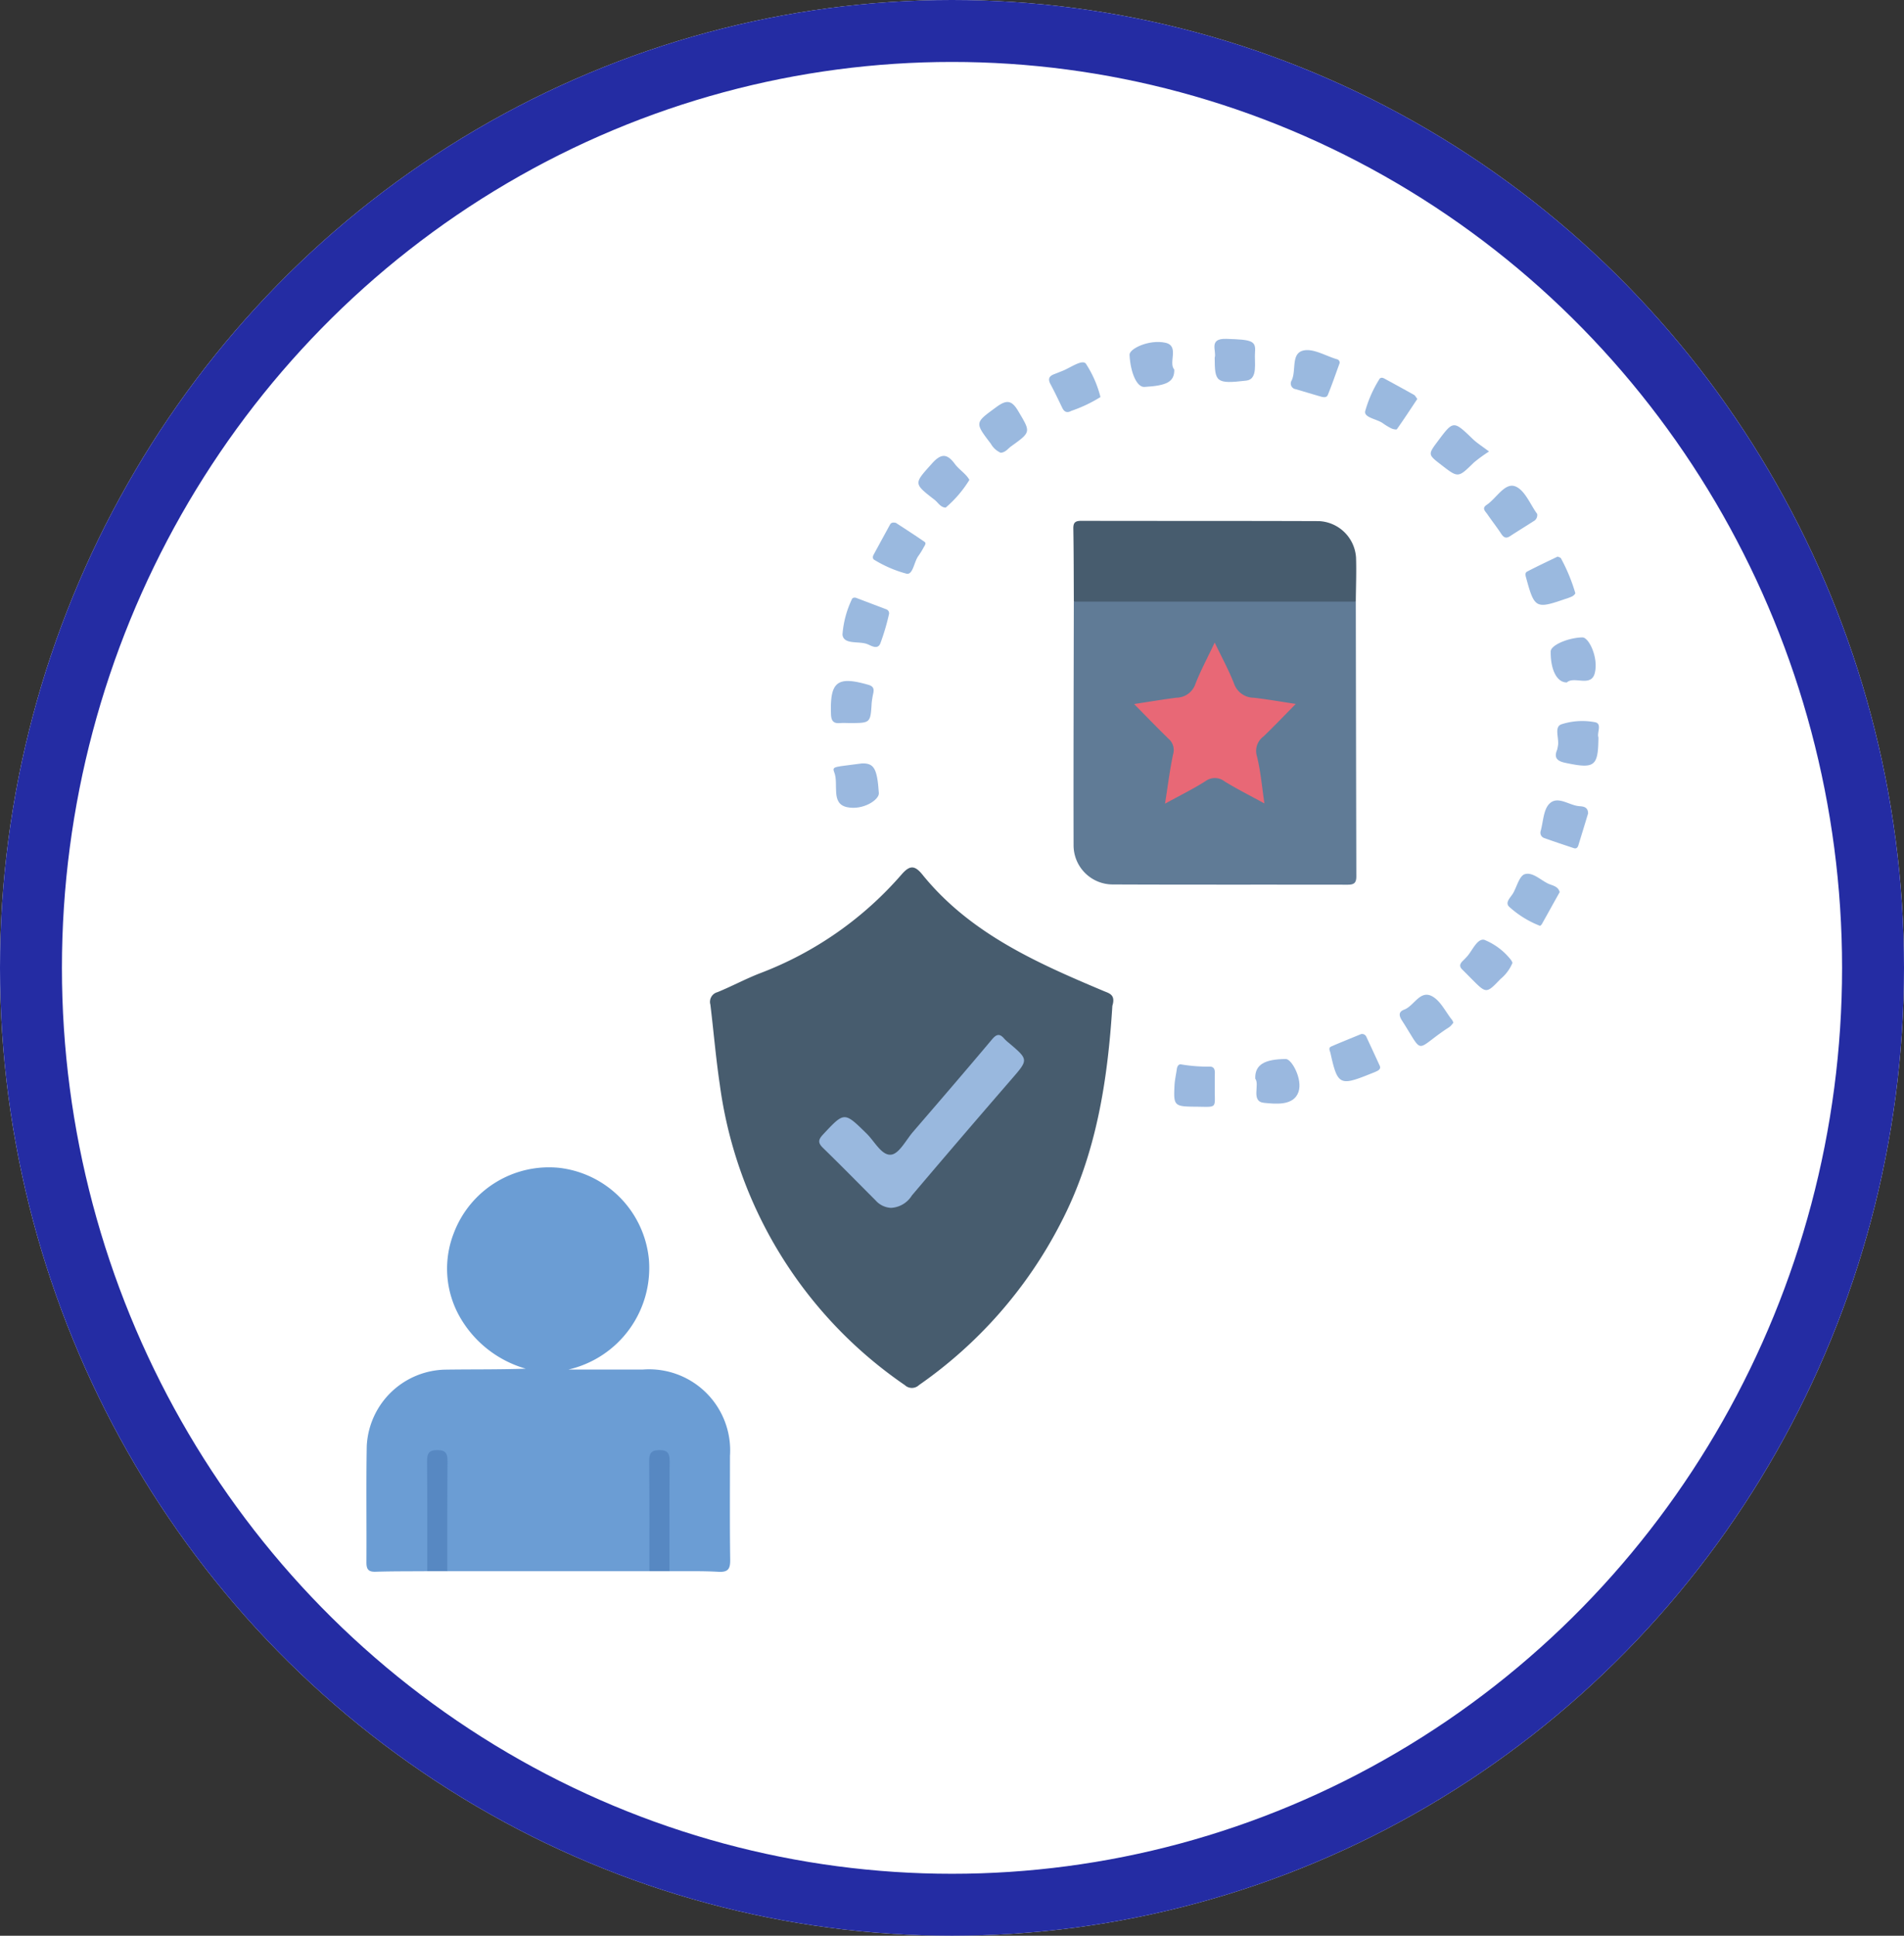 <svg xmlns="http://www.w3.org/2000/svg" width="123" height="125" viewBox="0 0 123 125">
  <rect x="0" y="0" width="123" height="125" fill="#333333" stroke="none"/>
  <g id="Grupo_124547" data-name="Grupo 124547" transform="translate(-456 -1848)">
    <g id="Elipse_6004" data-name="Elipse 6004" transform="translate(456 1848)" fill="#fff" stroke="#242ca3" stroke-width="4">
      <ellipse cx="61.5" cy="62.5" rx="61.5" ry="62.5" stroke="none"/>
      <ellipse cx="61.5" cy="62.5" rx="59.5" ry="60.5" fill="none"/>
    </g>
    <g id="Grupo_124546" data-name="Grupo 124546" transform="translate(7071.246 2829.348)">
      <path id="Trazado_190227" data-name="Trazado 190227" d="M-6463.706-793.924c-.3,4.753-1.016,9.592-3.346,14.052a28.729,28.729,0,0,1-9.143,10.439.664.664,0,0,1-.917.006,28.022,28.022,0,0,1-11.953-19.4c-.257-1.717-.4-3.452-.61-5.176a.644.644,0,0,1,.459-.8c.928-.379,1.816-.86,2.751-1.222a22.811,22.811,0,0,0,9.13-6.365c.509-.585.833-.651,1.349-.014,3.074,3.8,7.375,5.7,11.724,7.53C-6463.925-794.731-6463.48-794.648-6463.706-793.924Z" transform="translate(-79.68 -122.476)" fill="#475c6e"/>
      <path id="Trazado_190228" data-name="Trazado 190228" d="M-6587.648-688c-1.113.008-2.228,0-3.34.034-.485.016-.589-.185-.586-.624.016-2.5-.024-5,.021-7.5a5.185,5.185,0,0,1,5.1-4.927c1.711-.025,3.423,0,5.171-.062a7.168,7.168,0,0,1-4.251-3.327,6.3,6.3,0,0,1-.4-5.42,6.573,6.573,0,0,1,6.821-4.221,6.583,6.583,0,0,1,5.787,5.931,6.731,6.731,0,0,1-5.194,7.092q2.41,0,4.818,0a5.237,5.237,0,0,1,5.612,5.585c0,2.228-.018,4.456.014,6.684.008.584-.113.829-.755.793-1.056-.06-2.118-.031-3.177-.04a1.443,1.443,0,0,1-.244-1.08c-.009-1.708,0-3.416,0-5.124a5.156,5.156,0,0,0-.013-.65c-.032-.258,0-.6-.387-.6s-.379.341-.383.6c-.033,1.9,0,3.8-.019,5.693A1.58,1.58,0,0,1-6573.3-688h-13.058a1.447,1.447,0,0,1-.244-1.08c-.009-1.708,0-3.416,0-5.124a5.346,5.346,0,0,0-.012-.65c-.033-.258,0-.6-.387-.6s-.379.341-.383.6c-.034,1.9,0,3.8-.02,5.693A1.571,1.571,0,0,1-6587.648-688Z" transform="translate(0 -191.887)" fill="#6b9dd4"/>
      <path id="Trazado_190229" data-name="Trazado 190229" d="M-6363.767-882.54q.013,8.875.034,17.749c0,.455-.187.532-.581.531-5.049-.01-10.1.006-15.146-.016a2.53,2.53,0,0,1-2.539-2.55c-.012-5.238.007-10.476.016-15.714a1.424,1.424,0,0,1,1.081-.252q8.027-.01,16.054,0A1.426,1.426,0,0,1-6363.767-882.54Z" transform="translate(-163.893 -59.958)" fill="#607b96"/>
      <path id="Trazado_190230" data-name="Trazado 190230" d="M-6363.816-900.338h-18.215c-.008-1.572-.006-3.145-.033-4.717-.007-.4.135-.5.515-.5,5.125.011,10.252,0,15.378.019a2.516,2.516,0,0,1,2.37,2.353C-6363.769-902.237-6363.809-901.287-6363.816-900.338Z" transform="translate(-163.844 -42.16)" fill="#475c6e"/>
      <path id="Trazado_190231" data-name="Trazado 190231" d="M-6573.6-622.435c0-2.36.007-4.72-.012-7.079,0-.49.083-.741.66-.741s.664.252.66.742c-.019,2.359-.011,4.719-.013,7.079Z" transform="translate(-14.045 -257.453)" fill="#5788c2"/>
      <path id="Trazado_190232" data-name="Trazado 190232" d="M-6507.758-622.435c0-2.36.007-4.72-.013-7.079,0-.49.085-.741.661-.741s.664.252.66.742c-.019,2.359-.012,4.719-.013,7.079Z" transform="translate(-65.537 -257.453)" fill="#5788c2"/>
      <path id="Trazado_190233" data-name="Trazado 190233" d="M-6292.228-946.568c-.444.667-.869,1.318-1.319,1.952-.034.047-.256,0-.367-.055a3.905,3.905,0,0,1-.552-.336c-.389-.269-1.195-.353-1.134-.755a7.885,7.885,0,0,1,.9-2.051c.075-.156.214-.142.344-.071.639.347,1.278.695,1.913,1.052C-6292.362-946.786-6292.315-946.679-6292.228-946.568Z" transform="translate(-231.458 -9.018)" fill="#9ab9df"/>
      <path id="Trazado_190234" data-name="Trazado 190234" d="M-6314.453-955.29c-.251.685-.486,1.377-.763,2.052-.087.213-.327.144-.51.091-.52-.15-1.037-.307-1.556-.46a.37.37,0,0,1-.271-.564c.314-.646-.058-1.754.765-1.936.647-.143,1.437.354,2.163.565A.223.223,0,0,1-6314.453-955.29Z" transform="translate(-214.252 -2.608)" fill="#9ab9df"/>
      <path id="Trazado_190235" data-name="Trazado 190235" d="M-6439.987-905.015c.551.362,1.213.783,1.856,1.23.128.089-.008.253-.068.364a5.118,5.118,0,0,1-.343.552c-.275.385-.341,1.2-.741,1.141a7.834,7.834,0,0,1-2.077-.886c-.142-.067-.139-.215-.064-.351.35-.643.7-1.286,1.051-1.927C-6440.322-904.985-6440.249-905.072-6439.987-905.015Z" transform="translate(-117.383 -42.569)" fill="#9ab9df"/>
      <path id="Trazado_190236" data-name="Trazado 190236" d="M-6256.912-914.13a.447.447,0,0,1-.248.484c-.5.324-1.005.629-1.5.954-.273.18-.423.08-.583-.165-.28-.428-.6-.831-.888-1.253-.125-.183-.38-.377-.044-.6.63-.419,1.165-1.445,1.839-1.2C-6257.7-915.673-6257.341-914.7-6256.912-914.13Z" transform="translate(-259.033 -34.035)" fill="#9ab9df"/>
      <path id="Trazado_190237" data-name="Trazado 190237" d="M-6236.3-845.178c-.016,1.885-.236,2.047-2.139,1.645-.469-.1-.763-.285-.535-.826a1.556,1.556,0,0,0,.051-.238c.114-.484-.266-1.234.221-1.421a4.382,4.382,0,0,1,2.158-.142C-6236.029-846.082-6236.416-845.469-6236.3-845.178Z" transform="translate(-275.686 -88.555)" fill="#9ab8df"/>
      <path id="Trazado_190238" data-name="Trazado 190238" d="M-6449.655-882.795c.658.25,1.318.5,1.975.75a.271.271,0,0,1,.162.338,14.615,14.615,0,0,1-.554,1.865c-.185.438-.616.121-.861.034-.55-.2-1.513.057-1.583-.608a6.376,6.376,0,0,1,.594-2.252C-6449.888-882.786-6449.782-882.819-6449.655-882.795Z" transform="translate(-110.305 -59.954)" fill="#9ab9df"/>
      <path id="Trazado_190239" data-name="Trazado 190239" d="M-6250.011-799.826c-.4.709-.775,1.393-1.158,2.074-.025.043-.1.105-.121.1a6.383,6.383,0,0,1-1.971-1.216c-.327-.291.1-.627.257-.917.231-.424.4-1.1.738-1.2.506-.152,1.014.377,1.52.616C-6250.482-800.248-6250.111-800.211-6250.011-799.826Z" transform="translate(-264.477 -123.913)" fill="#9ab9df"/>
      <path id="Trazado_190240" data-name="Trazado 190240" d="M-6281.872-763.363a1.836,1.836,0,0,1-.2.233c-.1.087-.223.153-.335.23-1.979,1.357-1.372,1.6-2.785-.6-.211-.328-.224-.568.143-.706.641-.242,1.02-1.281,1.8-.863.55.295.873,1.011,1.3,1.541A1.064,1.064,0,0,1-6281.872-763.363Z" transform="translate(-239.484 -151.946)" fill="#9ab9df"/>
      <path id="Trazado_190241" data-name="Trazado 190241" d="M-6304.126-753.512a.3.3,0,0,1,.348.19q.431.921.854,1.845c.094.206-.058.3-.206.37s-.3.125-.451.186c-1.922.771-2.068.691-2.523-1.369-.034-.153-.159-.331.054-.423C-6305.406-752.994-6304.751-753.254-6304.126-753.512Z" transform="translate(-223.194 -161.059)" fill="#9ab9df"/>
      <path id="Trazado_190242" data-name="Trazado 190242" d="M-6385.932-950.267a9.08,9.08,0,0,1-1.884.892c-.269.151-.455.076-.587-.2-.246-.513-.49-1.028-.76-1.529-.169-.315-.1-.508.22-.633.177-.068.353-.139.529-.208.522-.2,1.274-.763,1.531-.49A7.135,7.135,0,0,1-6385.932-950.267Z" transform="translate(-158.223 -5.441)" fill="#9ab9df"/>
      <path id="Trazado_190243" data-name="Trazado 190243" d="M-6408.547-937.5a1.356,1.356,0,0,1-.632-.579c-1.061-1.391-1.031-1.354.357-2.373.66-.484.989-.454,1.415.27.8,1.353.84,1.331-.453,2.26C-6408.073-937.774-6408.226-937.519-6408.547-937.5Z" transform="translate(-142.056 -14.612)" fill="#9ab9df"/>
      <path id="Trazado_190244" data-name="Trazado 190244" d="M-6240.538-821.884c-.2.668-.416,1.364-.628,2.06-.044.147-.131.238-.294.184-.64-.214-1.28-.425-1.915-.653a.364.364,0,0,1-.222-.469c.164-.6.174-1.36.558-1.745.541-.542,1.274.108,1.935.156C-6240.834-822.33-6240.545-822.3-6240.538-821.884Z" transform="translate(-272.116 -106.939)" fill="#9ab8df"/>
      <path id="Trazado_190245" data-name="Trazado 190245" d="M-6362.5-956.761c.015.792-.473,1.042-1.934,1.123-.472.026-.893-.886-.956-2.071-.021-.4,1.271-1.01,2.313-.783C-6362.146-958.29-6362.9-957.2-6362.5-956.761Z" transform="translate(-176.887 -0.724)" fill="#9ab8df"/>
      <path id="Trazado_190246" data-name="Trazado 190246" d="M-6272.368-932.167a9.661,9.661,0,0,0-.979.713c-1.014.992-1.007,1-2.086.166-.887-.683-.887-.683-.245-1.542,1.012-1.354,1.007-1.35,2.272-.133C-6273.154-932.721-6272.851-932.534-6272.368-932.167Z" transform="translate(-246.686 -20.025)" fill="#9ab8df"/>
      <path id="Trazado_190247" data-name="Trazado 190247" d="M-6451.288-833.693c.78-.021.981.335,1.089,1.918.029.429-1.016,1.122-2.048.909-1.086-.225-.528-1.494-.835-2.258C-6453.247-833.535-6453.022-833.448-6451.288-833.693Z" transform="translate(-108.272 -98.358)" fill="#9ab8df"/>
      <path id="Trazado_190248" data-name="Trazado 190248" d="M-6239.552-868.117c-.663.007-1.059-.863-1.043-2.005,0-.395,1.1-.881,2.046-.906.421-.011,1.049,1.3.807,2.293C-6237.976-867.77-6239.093-868.559-6239.552-868.117Z" transform="translate(-274.476 -69.161)" fill="#9ab8df"/>
      <path id="Trazado_190249" data-name="Trazado 190249" d="M-6328.148-744.844c-.036-.908.609-1.263,1.978-1.27.373,0,1.093,1.3.816,2.121-.313.926-1.51.776-2.221.71C-6328.455-743.364-6327.843-744.455-6328.148-744.844Z" transform="translate(-206.007 -166.848)" fill="#9ab8df"/>
      <path id="Trazado_190250" data-name="Trazado 190250" d="M-6349.544-743.092c-.022,1.456.255,1.305-1.275,1.292-1.35-.012-1.393-.066-1.326-1.376.018-.349.1-.694.147-1.041.025-.177.108-.354.3-.31a10.335,10.335,0,0,0,1.859.14c.25.012.3.194.3.4C-6349.543-743.688-6349.544-743.39-6349.544-743.092Z" transform="translate(-187.227 -168.084)" fill="#9ab8df"/>
      <path id="Trazado_190251" data-name="Trazado 190251" d="M-6245.969-894.964c.079.04.18.056.212.111a11.4,11.4,0,0,1,.927,2.244c.016.047-.113.171-.2.215a3.277,3.277,0,0,1-.457.17c-1.881.652-1.982.6-2.507-1.325-.045-.164-.111-.36.049-.445C-6247.3-894.332-6246.634-894.641-6245.969-894.964Z" transform="translate(-268.651 -50.443)" fill="#9ab9df"/>
      <path id="Trazado_190252" data-name="Trazado 190252" d="M-6424.677-923.218a7.548,7.548,0,0,1-1.531,1.789c-.335-.013-.484-.319-.712-.5-1.388-1.074-1.345-1.041-.168-2.354.584-.654.97-.642,1.464.023C-6425.34-923.871-6424.893-923.621-6424.677-923.218Z" transform="translate(-127.946 -27.14)" fill="#9ab8df"/>
      <path id="Trazado_190253" data-name="Trazado 190253" d="M-6452.659-855.379c-.216,0-.435-.017-.648,0-.46.047-.6-.148-.61-.6-.069-2.081.406-2.449,2.416-1.87.328.095.368.256.321.525a5.716,5.716,0,0,0-.107.636C-6451.368-855.385-6451.365-855.385-6452.659-855.379Z" transform="translate(-107.647 -79.277)" fill="#9ab8df"/>
      <path id="Trazado_190254" data-name="Trazado 190254" d="M-6340.229-958.248c.144-.42-.432-1.256.749-1.218,1.631.052,1.92.111,1.857.853-.057.66.212,1.752-.562,1.843C-6340.161-956.535-6340.22-956.691-6340.229-958.248Z" transform="translate(-196.547 0)" fill="#9ab8df"/>
      <path id="Trazado_190255" data-name="Trazado 190255" d="M-6264.028-779.973a2.659,2.659,0,0,1-.776,1.042c-.909.948-.912.947-1.841.016-.211-.211-.418-.425-.631-.633s-.14-.379.039-.555a4.231,4.231,0,0,0,.334-.354c.317-.393.622-1.1,1.05-1.008a4.177,4.177,0,0,1,1.722,1.292A.683.683,0,0,1-6264.028-779.973Z" transform="translate(-253.511 -139.196)" fill="#9ab8df"/>
      <path id="Trazado_190256" data-name="Trazado 190256" d="M-6452.743-742.066a1.415,1.415,0,0,1-1-.481c-1.132-1.133-2.256-2.276-3.4-3.392-.333-.324-.311-.528,0-.861,1.388-1.484,1.367-1.484,2.82-.062.513.5.967,1.426,1.58,1.361.521-.056.961-.943,1.42-1.476,1.7-1.974,3.4-3.945,5.077-5.941.3-.362.505-.436.816-.07a2.6,2.6,0,0,0,.3.274c1.283,1.09,1.265,1.073.141,2.369q-3.226,3.722-6.411,7.478A1.682,1.682,0,0,1-6452.743-742.066Z" transform="translate(-104.938 -161.284)" fill="#99b8de"/>
      <path id="Trazado_190257" data-name="Trazado 190257" d="M-6362.056-859.085c.187-1.175.31-2.2.525-3.2a.956.956,0,0,0-.307-1c-.709-.691-1.4-1.405-2.214-2.234,1.042-.159,1.885-.3,2.732-.41a1.305,1.305,0,0,0,1.223-.874c.33-.856.771-1.669,1.251-2.684.467.974.916,1.791,1.25,2.652a1.357,1.357,0,0,0,1.285.91c.827.095,1.649.239,2.7.4-.773.785-1.415,1.459-2.083,2.1a1.159,1.159,0,0,0-.427,1.269c.242.961.323,1.963.488,3.057-.916-.5-1.761-.927-2.567-1.418a1.02,1.02,0,0,0-1.246-.019C-6360.243-860.029-6361.1-859.611-6362.056-859.085Z" transform="translate(-177.929 -70.366)" fill="#e86876"/>
    </g>
  </g>
</svg>
